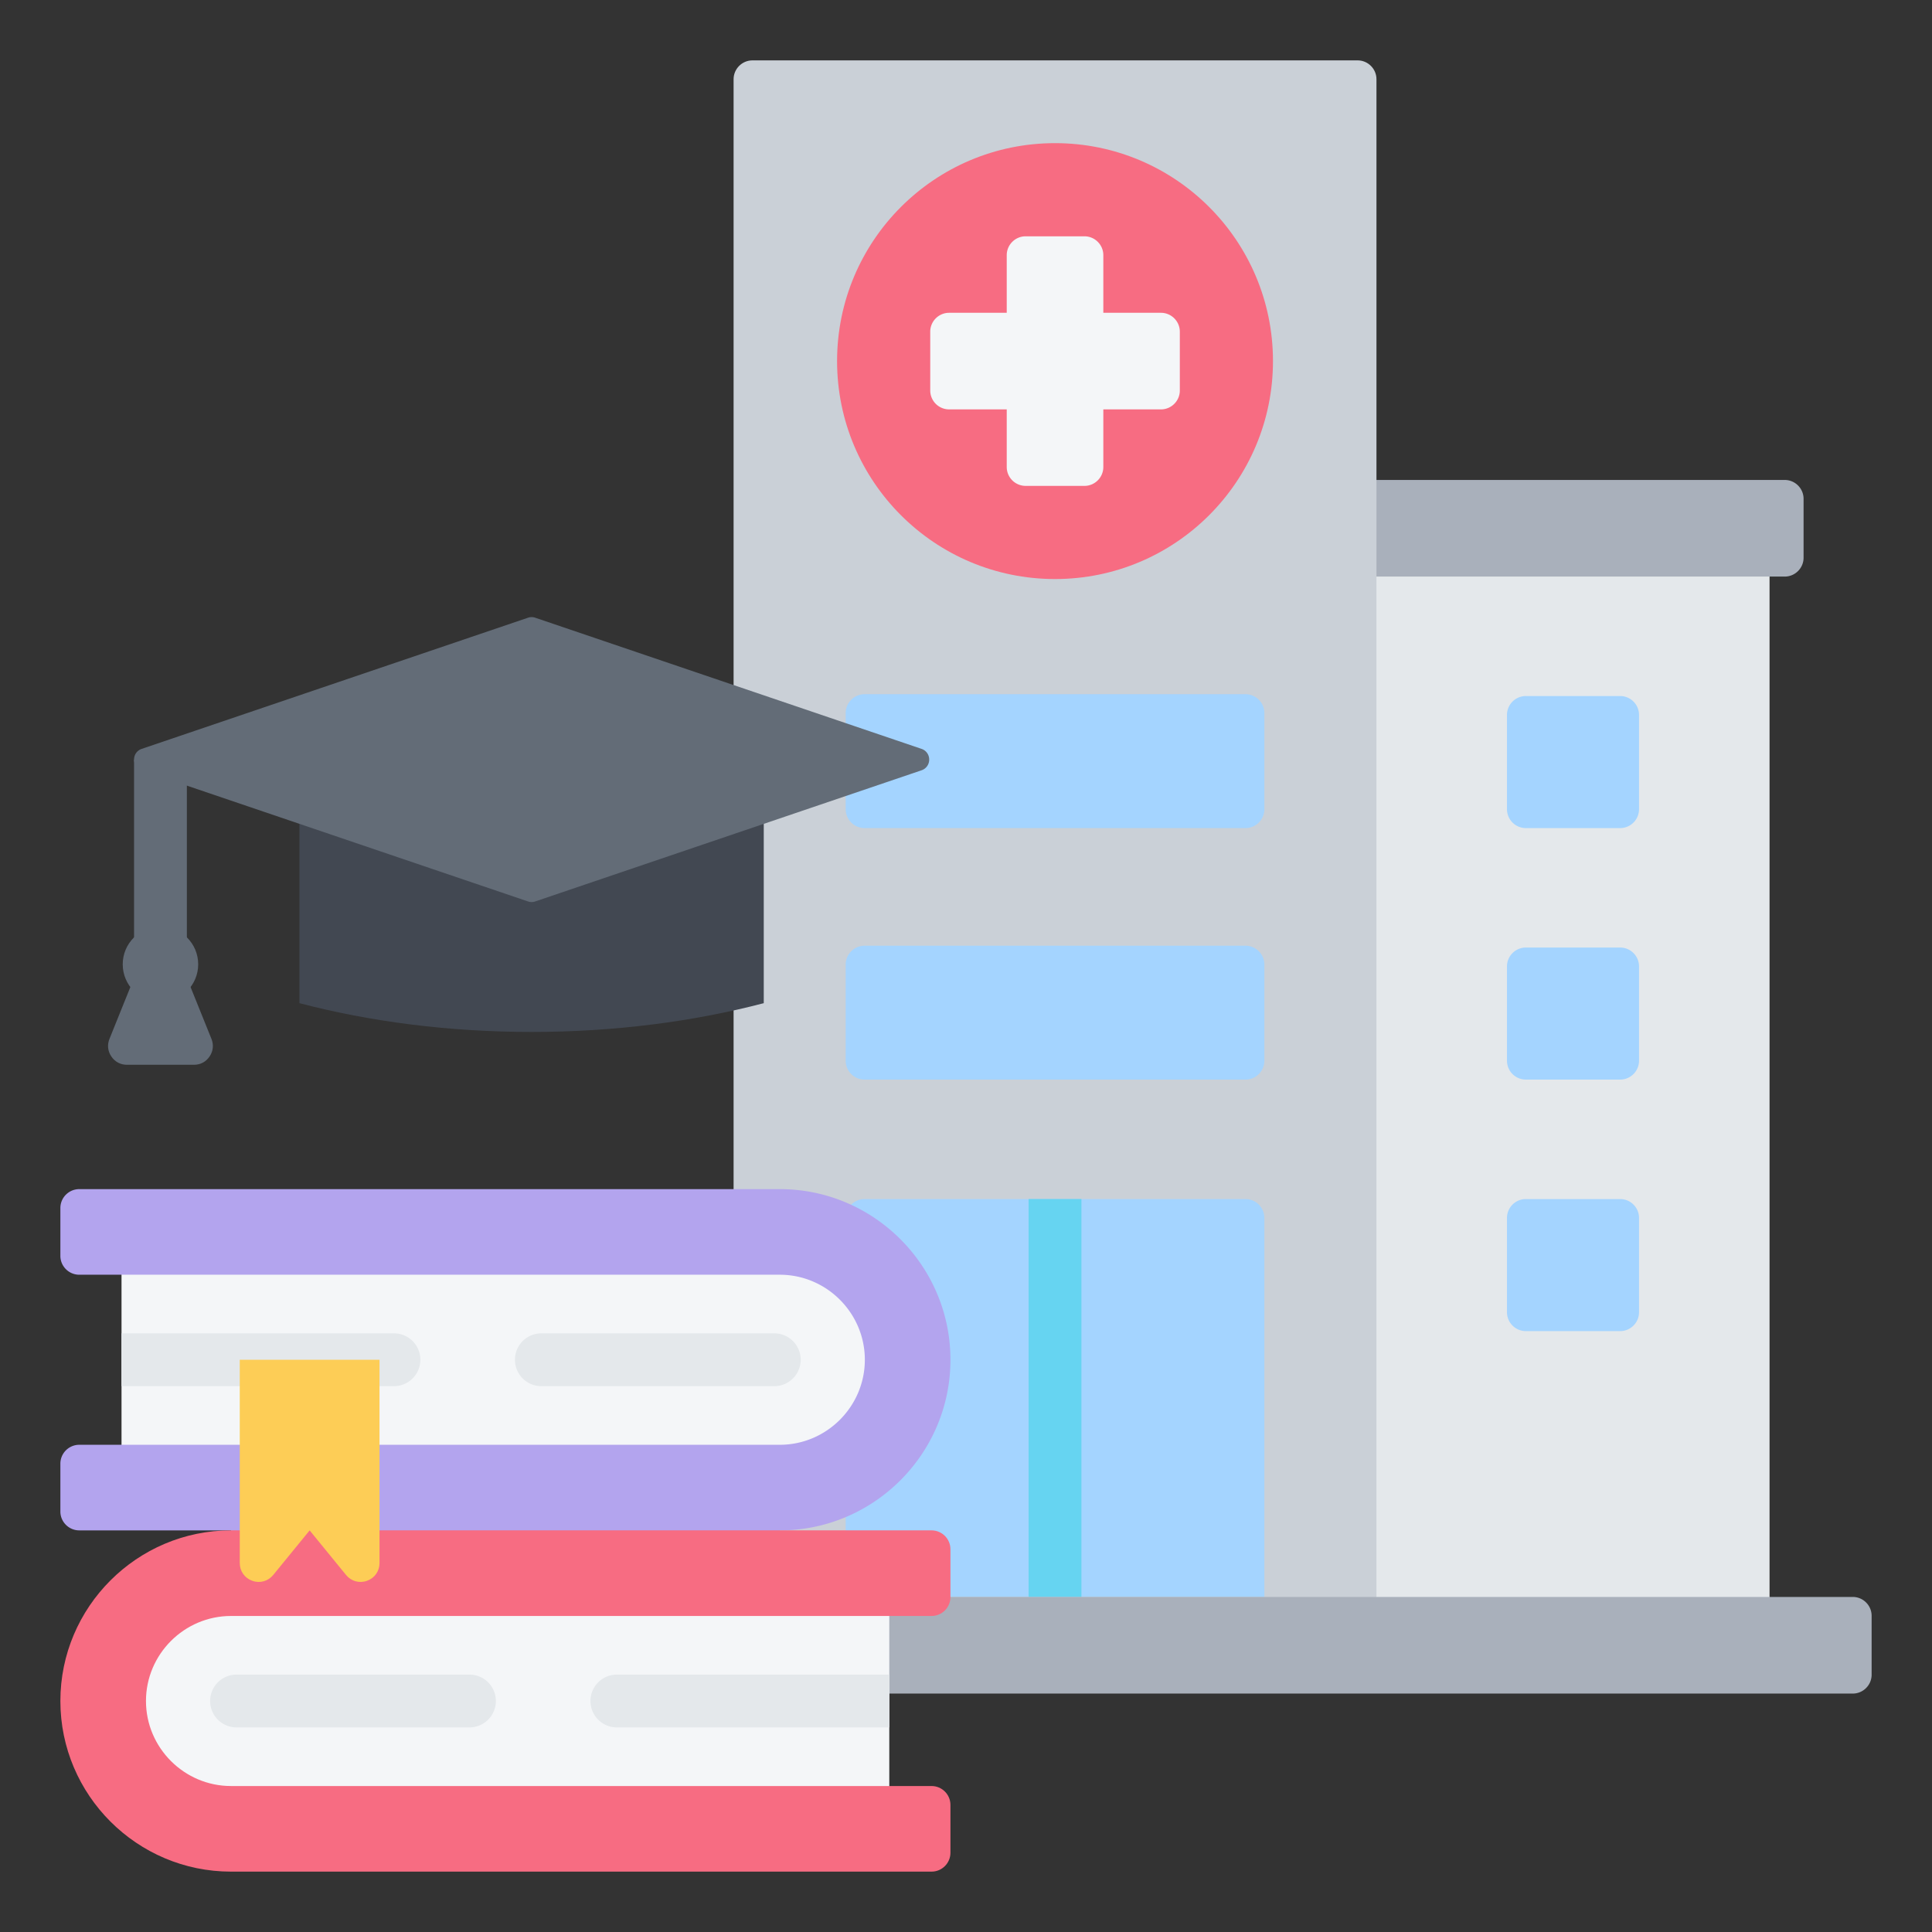 <svg viewBox="0 0 512 512" xmlns="http://www.w3.org/2000/svg"><rect x="0" y="0" width="512" height="512" fill="#333333" stroke="none"/><g><g clip-rule="evenodd" fill-rule="evenodd"><path d="M354.776 142.799h114.173v296.014H354.776z" fill="#e4e8eb"></path><path d="M336.213 127.192h136.754c2.754 0 5 2.246 5 5v15.607c0 2.754-2.246 5-5 5H336.213a5.01 5.01 0 0 1-5-5v-15.607c0-2.754 2.246-5 5-5z" fill="#a9b0bb"></path><path d="M199.41 16h160.367c2.754 0 5 2.247 5 5v417.813H194.41V21c0-2.754 2.246-5 5-5z" fill="#cad0d7"></path><path d="M229.115 317.762h100.956c2.754 0 5 2.246 5 5v100.444H224.115V322.762c0-2.754 2.246-5 5-5z" fill="#a4d4ff"></path><path d="M272.593 317.762h14v105.444h-14z" fill="#66d4f1"></path><path d="M172.359 423.206H491c2.754 0 5 2.246 5 5v15.608c0 2.754-2.246 5-5 5H172.359a5.01 5.01 0 0 1-5-5v-15.608c0-2.754 2.246-5 5-5z" fill="#a9b0bb"></path><circle cx="279.593" cy="95.694" fill="#f76c82" r="57.758"></circle><path d="M271.795 62.624h15.597c2.754 0 5 2.246 5 5v15.272h15.272c2.754 0 5 2.246 5 5v15.597c0 2.754-2.246 5-5 5h-15.272v15.272c0 2.754-2.246 5-5 5h-15.597a5.01 5.01 0 0 1-5-5v-15.272h-15.272a5.01 5.01 0 0 1-5-5V87.896c0-2.754 2.246-5 5-5h15.272V67.624c0-2.754 2.246-5 5-5z" fill="#f4f6f8"></path><path d="M404.365 317.762h24.995c2.754 0 5 2.246 5 5v24.995c0 2.754-2.246 5-5 5h-24.995a5.01 5.01 0 0 1-5-5v-24.995c0-2.754 2.246-5 5-5zm-175.25-133.79h100.956c2.754 0 5 2.246 5 5v25.479c0 2.754-2.246 5-5 5H229.115a5.01 5.01 0 0 1-5-5v-25.479c0-2.754 2.246-5 5-5zm0 66.653h100.956c2.754 0 5 2.246 5 5v25.48c0 2.754-2.246 5-5 5H229.115a5.01 5.01 0 0 1-5-5v-25.48c0-2.754 2.246-5 5-5zm175.25.484h24.995c2.754 0 5 2.246 5 5v24.995c0 2.754-2.246 5-5 5h-24.995a5.01 5.01 0 0 1-5-5v-24.995c0-2.754 2.246-5 5-5zm0-66.652h24.995c2.754 0 5 2.246 5 5v24.996c0 2.754-2.246 5-5 5h-24.995a5.01 5.01 0 0 1-5-5v-24.996c0-2.755 2.246-5 5-5z" fill="#a4d4ff"></path></g><g clip-rule="evenodd" fill-rule="evenodd"><path d="M51.217 418.249h184.457v65.068H51.217c-12.392 0-22.534-20.141-22.534-32.534.001-12.394 10.141-32.534 22.534-32.534z" fill="#f4f6f8"></path><path d="M235.674 443.783v14h-72.197a7 7 0 1 1 0-14zm-111.264 0a7 7 0 1 1 0 14H62.686a7 7 0 1 1 0-14z" fill="#e4e8eb"></path><path d="M216.661 327.815H32.203v65.067H216.66c12.392 0 22.534-20.14 22.534-32.534 0-12.393-10.14-32.533-22.533-32.533z" fill="#f4f6f8"></path><path d="M32.203 353.348v14H104.4a7 7 0 1 0 0-14zm111.265 14a7 7 0 1 1 0-14h61.723a7 7 0 1 1 0 14z" fill="#e4e8eb"></path><path d="M206.66 315.131H21a5.01 5.01 0 0 0-5 5v12.685c0 2.754 2.246 5 5 5h185.66c12.393 0 22.533 10.14 22.533 22.533 0 12.394-10.14 22.533-22.533 22.533H21a5.01 5.01 0 0 0-5 5v12.684c0 2.754 2.246 5 5 5h40.218v7H206.66v-7c24.913 0 45.217-20.304 45.217-45.217 0-24.914-20.304-45.218-45.217-45.218z" fill="#b3a4ee"></path><path d="M61.217 405.565h185.66c2.754 0 5 2.246 5 5v12.685c0 2.754-2.246 5-5 5H61.217c-12.394 0-22.533 10.14-22.533 22.533 0 12.394 10.14 22.533 22.533 22.533h185.66c2.754 0 5 2.246 5 5V491c0 2.754-2.246 5-5 5H61.217C36.304 496 16 475.696 16 450.783s20.304-45.218 45.217-45.218z" fill="#f76c82"></path><path d="M63.539 360.348h37.037v53.871c0 2.153-1.293 3.987-3.321 4.71-2.029.723-4.189.121-5.551-1.548l-9.646-11.815-9.646 11.815c-1.362 1.669-3.523 2.271-5.551 1.548-2.029-.723-3.321-2.556-3.321-4.71v-53.871z" fill="#fdcd56"></path></g><g clip-rule="evenodd" fill-rule="evenodd"><path d="M79.362 265.852c18.679 4.887 39.526 7.623 61.521 7.623s42.842-2.736 61.521-7.623v-60.894H79.362z" fill="#424852"></path><g fill="#636c77"><path d="m244.208 198.456-102.36-34.752a2.89 2.89 0 0 0-1.929 0l-102.36 34.752c-1.238.42-2.036 1.533-2.036 2.841s.797 2.42 2.036 2.841l102.36 34.752a2.89 2.89 0 0 0 1.929 0l102.36-34.752a2.958 2.958 0 0 0 2.035-2.841 2.955 2.955 0 0 0-2.035-2.841z" fill="#636c77"></path><path d="M35.524 201.296h14v58.219a7 7 0 1 1-14 0z" fill="#636c77"></path><path d="m47.161 253.296 3.502 8.689 5.371 13.326c.64 1.589.465 3.247-.493 4.667s-2.431 2.202-4.144 2.202H33.65c-1.713 0-3.186-.783-4.144-2.202-.958-1.42-1.134-3.078-.493-4.667l5.371-13.326 3.502-8.689c.778-1.931 2.555-3.131 4.637-3.131 2.083 0 3.859 1.2 4.638 3.131z" fill="#636c77"></path><circle cx="42.524" cy="255.551" fill="#636c77" r="10"></circle></g></g></g></svg>